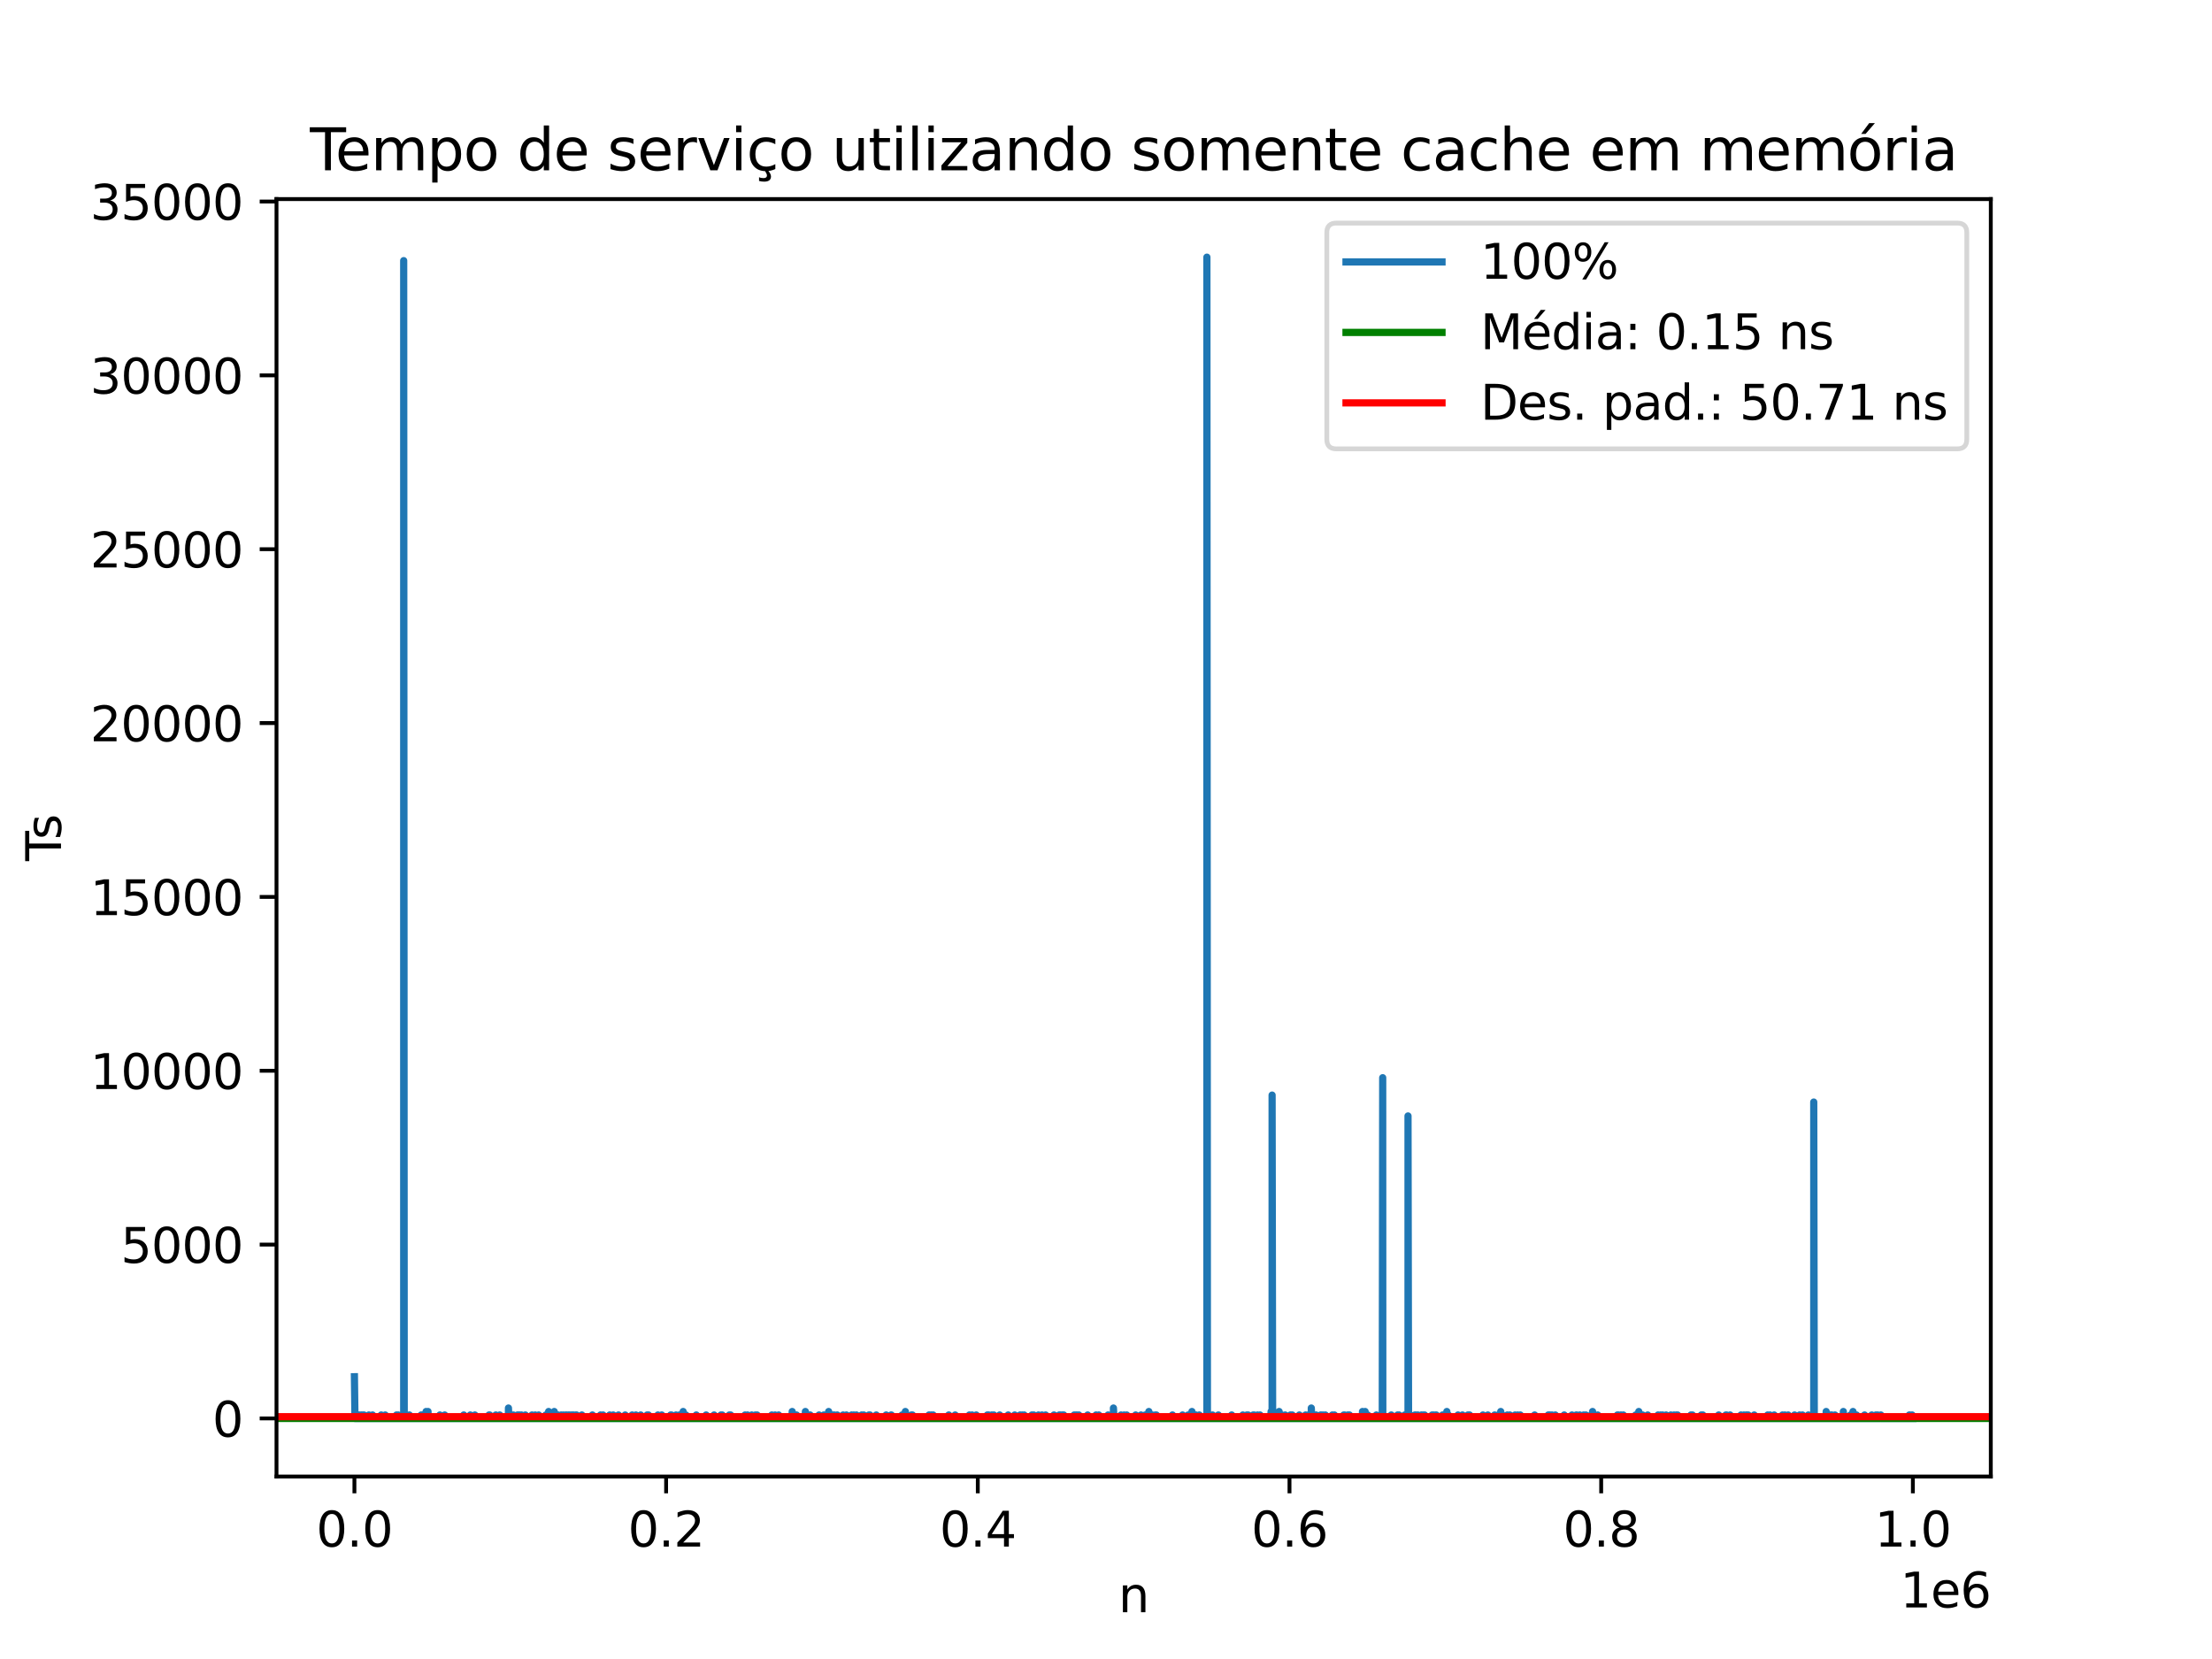 <?xml version="1.0" encoding="utf-8" standalone="no"?>
<!DOCTYPE svg PUBLIC "-//W3C//DTD SVG 1.1//EN"
  "http://www.w3.org/Graphics/SVG/1.1/DTD/svg11.dtd">
<svg xmlns:xlink="http://www.w3.org/1999/xlink" width="460.8pt" height="345.6pt" viewBox="0 0 460.8 345.6" xmlns="http://www.w3.org/2000/svg" version="1.1">
 <defs>
  <style type="text/css">*{stroke-linejoin: round; stroke-linecap: butt}</style>
 </defs>
 <g id="figure_1">
  <g id="patch_1">
   <path d="M 0 345.6 
L 460.8 345.6 
L 460.8 0 
L 0 0 
z
" style="fill: #ffffff"/>
  </g>
  <g id="axes_1">
   <g id="patch_2">
    <path d="M 57.6 307.584 
L 414.72 307.584 
L 414.72 41.472 
L 57.6 41.472 
z
" style="fill: #ffffff"/>
   </g>
   <g id="matplotlib.axis_1">
    <g id="xtick_1">
     <g id="line2d_1">
      <defs>
       <path id="ma4bce8ce45" d="M 0 0 
L 0 3.5 
" style="stroke: #000000; stroke-width: 0.8"/>
      </defs>
      <g>
       <use xlink:href="#ma4bce8ce45" x="73.832" y="307.584" style="stroke: #000000; stroke-width: 0.8"/>
      </g>
     </g>
     <g id="text_1">
      <!-- 0.0 -->
      <g transform="translate(65.881 322.182) scale(0.1 -0.1)">
       <defs>
        <path id="DejaVuSans-30" d="M 2034 4250 
Q 1547 4250 1301 3770 
Q 1056 3291 1056 2328 
Q 1056 1369 1301 889 
Q 1547 409 2034 409 
Q 2525 409 2770 889 
Q 3016 1369 3016 2328 
Q 3016 3291 2770 3770 
Q 2525 4250 2034 4250 
z
M 2034 4750 
Q 2819 4750 3233 4129 
Q 3647 3509 3647 2328 
Q 3647 1150 3233 529 
Q 2819 -91 2034 -91 
Q 1250 -91 836 529 
Q 422 1150 422 2328 
Q 422 3509 836 4129 
Q 1250 4750 2034 4750 
z
" transform="scale(0.016)"/>
        <path id="DejaVuSans-2e" d="M 684 794 
L 1344 794 
L 1344 0 
L 684 0 
L 684 794 
z
" transform="scale(0.016)"/>
       </defs>
       <use xlink:href="#DejaVuSans-30"/>
       <use xlink:href="#DejaVuSans-2e" x="63.623"/>
       <use xlink:href="#DejaVuSans-30" x="95.41"/>
      </g>
     </g>
    </g>
    <g id="xtick_2">
     <g id="line2d_2">
      <g>
       <use xlink:href="#ma4bce8ce45" x="138.763" y="307.584" style="stroke: #000000; stroke-width: 0.8"/>
      </g>
     </g>
     <g id="text_2">
      <!-- 0.2 -->
      <g transform="translate(130.812 322.182) scale(0.1 -0.1)">
       <defs>
        <path id="DejaVuSans-32" d="M 1228 531 
L 3431 531 
L 3431 0 
L 469 0 
L 469 531 
Q 828 903 1448 1529 
Q 2069 2156 2228 2338 
Q 2531 2678 2651 2914 
Q 2772 3150 2772 3378 
Q 2772 3750 2511 3984 
Q 2250 4219 1831 4219 
Q 1534 4219 1204 4116 
Q 875 4013 500 3803 
L 500 4441 
Q 881 4594 1212 4672 
Q 1544 4750 1819 4750 
Q 2544 4750 2975 4387 
Q 3406 4025 3406 3419 
Q 3406 3131 3298 2873 
Q 3191 2616 2906 2266 
Q 2828 2175 2409 1742 
Q 1991 1309 1228 531 
z
" transform="scale(0.016)"/>
       </defs>
       <use xlink:href="#DejaVuSans-30"/>
       <use xlink:href="#DejaVuSans-2e" x="63.623"/>
       <use xlink:href="#DejaVuSans-32" x="95.41"/>
      </g>
     </g>
    </g>
    <g id="xtick_3">
     <g id="line2d_3">
      <g>
       <use xlink:href="#ma4bce8ce45" x="203.694" y="307.584" style="stroke: #000000; stroke-width: 0.8"/>
      </g>
     </g>
     <g id="text_3">
      <!-- 0.4 -->
      <g transform="translate(195.743 322.182) scale(0.1 -0.1)">
       <defs>
        <path id="DejaVuSans-34" d="M 2419 4116 
L 825 1625 
L 2419 1625 
L 2419 4116 
z
M 2253 4666 
L 3047 4666 
L 3047 1625 
L 3713 1625 
L 3713 1100 
L 3047 1100 
L 3047 0 
L 2419 0 
L 2419 1100 
L 313 1100 
L 313 1709 
L 2253 4666 
z
" transform="scale(0.016)"/>
       </defs>
       <use xlink:href="#DejaVuSans-30"/>
       <use xlink:href="#DejaVuSans-2e" x="63.623"/>
       <use xlink:href="#DejaVuSans-34" x="95.41"/>
      </g>
     </g>
    </g>
    <g id="xtick_4">
     <g id="line2d_4">
      <g>
       <use xlink:href="#ma4bce8ce45" x="268.625" y="307.584" style="stroke: #000000; stroke-width: 0.8"/>
      </g>
     </g>
     <g id="text_4">
      <!-- 0.6 -->
      <g transform="translate(260.674 322.182) scale(0.1 -0.1)">
       <defs>
        <path id="DejaVuSans-36" d="M 2113 2584 
Q 1688 2584 1439 2293 
Q 1191 2003 1191 1497 
Q 1191 994 1439 701 
Q 1688 409 2113 409 
Q 2538 409 2786 701 
Q 3034 994 3034 1497 
Q 3034 2003 2786 2293 
Q 2538 2584 2113 2584 
z
M 3366 4563 
L 3366 3988 
Q 3128 4100 2886 4159 
Q 2644 4219 2406 4219 
Q 1781 4219 1451 3797 
Q 1122 3375 1075 2522 
Q 1259 2794 1537 2939 
Q 1816 3084 2150 3084 
Q 2853 3084 3261 2657 
Q 3669 2231 3669 1497 
Q 3669 778 3244 343 
Q 2819 -91 2113 -91 
Q 1303 -91 875 529 
Q 447 1150 447 2328 
Q 447 3434 972 4092 
Q 1497 4750 2381 4750 
Q 2619 4750 2861 4703 
Q 3103 4656 3366 4563 
z
" transform="scale(0.016)"/>
       </defs>
       <use xlink:href="#DejaVuSans-30"/>
       <use xlink:href="#DejaVuSans-2e" x="63.623"/>
       <use xlink:href="#DejaVuSans-36" x="95.41"/>
      </g>
     </g>
    </g>
    <g id="xtick_5">
     <g id="line2d_5">
      <g>
       <use xlink:href="#ma4bce8ce45" x="333.556" y="307.584" style="stroke: #000000; stroke-width: 0.8"/>
      </g>
     </g>
     <g id="text_5">
      <!-- 0.8 -->
      <g transform="translate(325.605 322.182) scale(0.1 -0.1)">
       <defs>
        <path id="DejaVuSans-38" d="M 2034 2216 
Q 1584 2216 1326 1975 
Q 1069 1734 1069 1313 
Q 1069 891 1326 650 
Q 1584 409 2034 409 
Q 2484 409 2743 651 
Q 3003 894 3003 1313 
Q 3003 1734 2745 1975 
Q 2488 2216 2034 2216 
z
M 1403 2484 
Q 997 2584 770 2862 
Q 544 3141 544 3541 
Q 544 4100 942 4425 
Q 1341 4750 2034 4750 
Q 2731 4750 3128 4425 
Q 3525 4100 3525 3541 
Q 3525 3141 3298 2862 
Q 3072 2584 2669 2484 
Q 3125 2378 3379 2068 
Q 3634 1759 3634 1313 
Q 3634 634 3220 271 
Q 2806 -91 2034 -91 
Q 1263 -91 848 271 
Q 434 634 434 1313 
Q 434 1759 690 2068 
Q 947 2378 1403 2484 
z
M 1172 3481 
Q 1172 3119 1398 2916 
Q 1625 2713 2034 2713 
Q 2441 2713 2670 2916 
Q 2900 3119 2900 3481 
Q 2900 3844 2670 4047 
Q 2441 4250 2034 4250 
Q 1625 4250 1398 4047 
Q 1172 3844 1172 3481 
z
" transform="scale(0.016)"/>
       </defs>
       <use xlink:href="#DejaVuSans-30"/>
       <use xlink:href="#DejaVuSans-2e" x="63.623"/>
       <use xlink:href="#DejaVuSans-38" x="95.41"/>
      </g>
     </g>
    </g>
    <g id="xtick_6">
     <g id="line2d_6">
      <g>
       <use xlink:href="#ma4bce8ce45" x="398.487" y="307.584" style="stroke: #000000; stroke-width: 0.8"/>
      </g>
     </g>
     <g id="text_6">
      <!-- 1.0 -->
      <g transform="translate(390.536 322.182) scale(0.1 -0.1)">
       <defs>
        <path id="DejaVuSans-31" d="M 794 531 
L 1825 531 
L 1825 4091 
L 703 3866 
L 703 4441 
L 1819 4666 
L 2450 4666 
L 2450 531 
L 3481 531 
L 3481 0 
L 794 0 
L 794 531 
z
" transform="scale(0.016)"/>
       </defs>
       <use xlink:href="#DejaVuSans-31"/>
       <use xlink:href="#DejaVuSans-2e" x="63.623"/>
       <use xlink:href="#DejaVuSans-30" x="95.41"/>
      </g>
     </g>
    </g>
    <g id="text_7">
     <!-- n -->
     <g transform="translate(232.991 335.861) scale(0.1 -0.1)">
      <defs>
       <path id="DejaVuSans-6e" d="M 3513 2113 
L 3513 0 
L 2938 0 
L 2938 2094 
Q 2938 2591 2744 2837 
Q 2550 3084 2163 3084 
Q 1697 3084 1428 2787 
Q 1159 2491 1159 1978 
L 1159 0 
L 581 0 
L 581 3500 
L 1159 3500 
L 1159 2956 
Q 1366 3272 1645 3428 
Q 1925 3584 2291 3584 
Q 2894 3584 3203 3211 
Q 3513 2838 3513 2113 
z
" transform="scale(0.016)"/>
      </defs>
      <use xlink:href="#DejaVuSans-6e"/>
     </g>
    </g>
    <g id="text_8">
     <!-- 1e6 -->
     <g transform="translate(395.842 334.861) scale(0.1 -0.1)">
      <defs>
       <path id="DejaVuSans-65" d="M 3597 1894 
L 3597 1613 
L 953 1613 
Q 991 1019 1311 708 
Q 1631 397 2203 397 
Q 2534 397 2845 478 
Q 3156 559 3463 722 
L 3463 178 
Q 3153 47 2828 -22 
Q 2503 -91 2169 -91 
Q 1331 -91 842 396 
Q 353 884 353 1716 
Q 353 2575 817 3079 
Q 1281 3584 2069 3584 
Q 2775 3584 3186 3129 
Q 3597 2675 3597 1894 
z
M 3022 2063 
Q 3016 2534 2758 2815 
Q 2500 3097 2075 3097 
Q 1594 3097 1305 2825 
Q 1016 2553 972 2059 
L 3022 2063 
z
" transform="scale(0.016)"/>
      </defs>
      <use xlink:href="#DejaVuSans-31"/>
      <use xlink:href="#DejaVuSans-65" x="63.623"/>
      <use xlink:href="#DejaVuSans-36" x="125.146"/>
     </g>
    </g>
   </g>
   <g id="matplotlib.axis_2">
    <g id="ytick_1">
     <g id="line2d_7">
      <defs>
       <path id="m47570cbdd7" d="M 0 0 
L -3.5 0 
" style="stroke: #000000; stroke-width: 0.8"/>
      </defs>
      <g>
       <use xlink:href="#m47570cbdd7" x="57.6" y="295.488" style="stroke: #000000; stroke-width: 0.8"/>
      </g>
     </g>
     <g id="text_9">
      <!-- 0 -->
      <g transform="translate(44.237 299.287) scale(0.1 -0.1)">
       <use xlink:href="#DejaVuSans-30"/>
      </g>
     </g>
    </g>
    <g id="ytick_2">
     <g id="line2d_8">
      <g>
       <use xlink:href="#m47570cbdd7" x="57.6" y="259.272" style="stroke: #000000; stroke-width: 0.8"/>
      </g>
     </g>
     <g id="text_10">
      <!-- 5000 -->
      <g transform="translate(25.15 263.072) scale(0.1 -0.1)">
       <defs>
        <path id="DejaVuSans-35" d="M 691 4666 
L 3169 4666 
L 3169 4134 
L 1269 4134 
L 1269 2991 
Q 1406 3038 1543 3061 
Q 1681 3084 1819 3084 
Q 2600 3084 3056 2656 
Q 3513 2228 3513 1497 
Q 3513 744 3044 326 
Q 2575 -91 1722 -91 
Q 1428 -91 1123 -41 
Q 819 9 494 109 
L 494 744 
Q 775 591 1075 516 
Q 1375 441 1709 441 
Q 2250 441 2565 725 
Q 2881 1009 2881 1497 
Q 2881 1984 2565 2268 
Q 2250 2553 1709 2553 
Q 1456 2553 1204 2497 
Q 953 2441 691 2322 
L 691 4666 
z
" transform="scale(0.016)"/>
       </defs>
       <use xlink:href="#DejaVuSans-35"/>
       <use xlink:href="#DejaVuSans-30" x="63.623"/>
       <use xlink:href="#DejaVuSans-30" x="127.246"/>
       <use xlink:href="#DejaVuSans-30" x="190.869"/>
      </g>
     </g>
    </g>
    <g id="ytick_3">
     <g id="line2d_9">
      <g>
       <use xlink:href="#m47570cbdd7" x="57.6" y="223.057" style="stroke: #000000; stroke-width: 0.8"/>
      </g>
     </g>
     <g id="text_11">
      <!-- 10000 -->
      <g transform="translate(18.788 226.856) scale(0.1 -0.1)">
       <use xlink:href="#DejaVuSans-31"/>
       <use xlink:href="#DejaVuSans-30" x="63.623"/>
       <use xlink:href="#DejaVuSans-30" x="127.246"/>
       <use xlink:href="#DejaVuSans-30" x="190.869"/>
       <use xlink:href="#DejaVuSans-30" x="254.492"/>
      </g>
     </g>
    </g>
    <g id="ytick_4">
     <g id="line2d_10">
      <g>
       <use xlink:href="#m47570cbdd7" x="57.6" y="186.841" style="stroke: #000000; stroke-width: 0.8"/>
      </g>
     </g>
     <g id="text_12">
      <!-- 15000 -->
      <g transform="translate(18.788 190.641) scale(0.1 -0.1)">
       <use xlink:href="#DejaVuSans-31"/>
       <use xlink:href="#DejaVuSans-35" x="63.623"/>
       <use xlink:href="#DejaVuSans-30" x="127.246"/>
       <use xlink:href="#DejaVuSans-30" x="190.869"/>
       <use xlink:href="#DejaVuSans-30" x="254.492"/>
      </g>
     </g>
    </g>
    <g id="ytick_5">
     <g id="line2d_11">
      <g>
       <use xlink:href="#m47570cbdd7" x="57.6" y="150.626" style="stroke: #000000; stroke-width: 0.8"/>
      </g>
     </g>
     <g id="text_13">
      <!-- 20000 -->
      <g transform="translate(18.788 154.425) scale(0.1 -0.1)">
       <use xlink:href="#DejaVuSans-32"/>
       <use xlink:href="#DejaVuSans-30" x="63.623"/>
       <use xlink:href="#DejaVuSans-30" x="127.246"/>
       <use xlink:href="#DejaVuSans-30" x="190.869"/>
       <use xlink:href="#DejaVuSans-30" x="254.492"/>
      </g>
     </g>
    </g>
    <g id="ytick_6">
     <g id="line2d_12">
      <g>
       <use xlink:href="#m47570cbdd7" x="57.6" y="114.41" style="stroke: #000000; stroke-width: 0.8"/>
      </g>
     </g>
     <g id="text_14">
      <!-- 25000 -->
      <g transform="translate(18.788 118.209) scale(0.1 -0.1)">
       <use xlink:href="#DejaVuSans-32"/>
       <use xlink:href="#DejaVuSans-35" x="63.623"/>
       <use xlink:href="#DejaVuSans-30" x="127.246"/>
       <use xlink:href="#DejaVuSans-30" x="190.869"/>
       <use xlink:href="#DejaVuSans-30" x="254.492"/>
      </g>
     </g>
    </g>
    <g id="ytick_7">
     <g id="line2d_13">
      <g>
       <use xlink:href="#m47570cbdd7" x="57.6" y="78.195" style="stroke: #000000; stroke-width: 0.8"/>
      </g>
     </g>
     <g id="text_15">
      <!-- 30000 -->
      <g transform="translate(18.788 81.994) scale(0.1 -0.1)">
       <defs>
        <path id="DejaVuSans-33" d="M 2597 2516 
Q 3050 2419 3304 2112 
Q 3559 1806 3559 1356 
Q 3559 666 3084 287 
Q 2609 -91 1734 -91 
Q 1441 -91 1130 -33 
Q 819 25 488 141 
L 488 750 
Q 750 597 1062 519 
Q 1375 441 1716 441 
Q 2309 441 2620 675 
Q 2931 909 2931 1356 
Q 2931 1769 2642 2001 
Q 2353 2234 1838 2234 
L 1294 2234 
L 1294 2753 
L 1863 2753 
Q 2328 2753 2575 2939 
Q 2822 3125 2822 3475 
Q 2822 3834 2567 4026 
Q 2313 4219 1838 4219 
Q 1578 4219 1281 4162 
Q 984 4106 628 3988 
L 628 4550 
Q 988 4650 1302 4700 
Q 1616 4750 1894 4750 
Q 2613 4750 3031 4423 
Q 3450 4097 3450 3541 
Q 3450 3153 3228 2886 
Q 3006 2619 2597 2516 
z
" transform="scale(0.016)"/>
       </defs>
       <use xlink:href="#DejaVuSans-33"/>
       <use xlink:href="#DejaVuSans-30" x="63.623"/>
       <use xlink:href="#DejaVuSans-30" x="127.246"/>
       <use xlink:href="#DejaVuSans-30" x="190.869"/>
       <use xlink:href="#DejaVuSans-30" x="254.492"/>
      </g>
     </g>
    </g>
    <g id="ytick_8">
     <g id="line2d_14">
      <g>
       <use xlink:href="#m47570cbdd7" x="57.6" y="41.979" style="stroke: #000000; stroke-width: 0.8"/>
      </g>
     </g>
     <g id="text_16">
      <!-- 35000 -->
      <g transform="translate(18.788 45.778) scale(0.1 -0.1)">
       <use xlink:href="#DejaVuSans-33"/>
       <use xlink:href="#DejaVuSans-35" x="63.623"/>
       <use xlink:href="#DejaVuSans-30" x="127.246"/>
       <use xlink:href="#DejaVuSans-30" x="190.869"/>
       <use xlink:href="#DejaVuSans-30" x="254.492"/>
      </g>
     </g>
    </g>
    <g id="text_17">
     <!-- Ts -->
     <g transform="translate(12.708 179.362) rotate(-90) scale(0.1 -0.1)">
      <defs>
       <path id="DejaVuSans-54" d="M -19 4666 
L 3928 4666 
L 3928 4134 
L 2272 4134 
L 2272 0 
L 1638 0 
L 1638 4134 
L -19 4134 
L -19 4666 
z
" transform="scale(0.016)"/>
       <path id="DejaVuSans-73" d="M 2834 3397 
L 2834 2853 
Q 2591 2978 2328 3040 
Q 2066 3103 1784 3103 
Q 1356 3103 1142 2972 
Q 928 2841 928 2578 
Q 928 2378 1081 2264 
Q 1234 2150 1697 2047 
L 1894 2003 
Q 2506 1872 2764 1633 
Q 3022 1394 3022 966 
Q 3022 478 2636 193 
Q 2250 -91 1575 -91 
Q 1294 -91 989 -36 
Q 684 19 347 128 
L 347 722 
Q 666 556 975 473 
Q 1284 391 1588 391 
Q 1994 391 2212 530 
Q 2431 669 2431 922 
Q 2431 1156 2273 1281 
Q 2116 1406 1581 1522 
L 1381 1569 
Q 847 1681 609 1914 
Q 372 2147 372 2553 
Q 372 3047 722 3315 
Q 1072 3584 1716 3584 
Q 2034 3584 2315 3537 
Q 2597 3491 2834 3397 
z
" transform="scale(0.016)"/>
      </defs>
      <use xlink:href="#DejaVuSans-54"/>
      <use xlink:href="#DejaVuSans-73" x="44.584"/>
     </g>
    </g>
   </g>
   <g id="line2d_15">
    <path d="M 73.833 286.796 
L 73.944 295.488 
L 74.667 295.488 
L 74.667 294.764 
L 74.778 295.488 
L 74.831 295.488 
L 74.831 294.764 
L 74.942 295.488 
L 75.254 295.488 
L 75.255 294.764 
L 75.365 295.488 
L 75.42 295.488 
L 75.42 294.764 
L 75.531 295.488 
L 75.585 295.488 
L 75.671 294.764 
L 75.696 295.488 
L 75.821 295.488 
L 75.822 294.764 
L 75.932 295.488 
L 76.842 295.488 
L 76.842 294.764 
L 76.953 295.488 
L 77.606 295.488 
L 77.606 294.764 
L 77.717 295.488 
L 79.415 295.488 
L 79.416 294.764 
L 79.527 295.488 
L 80.251 295.488 
L 80.251 294.764 
L 80.362 295.488 
L 82.608 295.488 
L 82.608 294.764 
L 82.719 295.488 
L 82.953 295.488 
L 82.954 294.764 
L 83.064 295.488 
L 84.095 295.488 
L 84.095 54.292 
L 84.206 295.488 
L 85.276 295.488 
L 85.276 294.764 
L 85.387 295.488 
L 87.66 295.488 
L 87.75 294.764 
L 87.771 295.488 
L 87.999 295.488 
L 87.999 294.764 
L 88.11 295.488 
L 88.531 295.488 
L 88.532 294.764 
L 88.643 295.488 
L 88.761 295.488 
L 88.761 294.039 
L 88.872 295.488 
L 89.067 295.488 
L 89.165 294.039 
L 89.179 295.488 
L 91.635 295.488 
L 91.636 294.764 
L 91.746 295.488 
L 92.538 295.488 
L 92.635 294.764 
L 92.649 295.488 
L 96.606 295.488 
L 96.606 294.764 
L 96.717 295.488 
L 97.972 295.488 
L 97.972 294.764 
L 98.083 295.488 
L 98.921 295.488 
L 98.921 294.764 
L 99.032 295.488 
L 101.87 295.488 
L 101.87 294.764 
L 101.981 295.488 
L 102.012 295.488 
L 102.013 294.764 
L 102.123 295.488 
L 103.286 295.488 
L 103.287 294.764 
L 103.397 295.488 
L 104.095 295.488 
L 104.095 294.764 
L 104.206 295.488 
L 105.918 295.488 
L 105.918 293.315 
L 106.029 295.488 
L 106.936 295.488 
L 106.936 294.764 
L 107.047 295.488 
L 107.806 295.488 
L 107.806 294.764 
L 107.917 295.488 
L 107.999 295.488 
L 107.999 294.764 
L 108.11 295.488 
L 108.223 295.488 
L 108.223 294.764 
L 108.334 295.488 
L 108.616 295.488 
L 108.617 294.764 
L 108.727 295.488 
L 109.436 295.488 
L 109.437 294.764 
L 109.547 295.488 
L 110.831 295.488 
L 110.831 294.764 
L 110.942 295.488 
L 111.489 295.488 
L 111.489 294.764 
L 111.6 295.488 
L 112.211 295.488 
L 112.212 294.764 
L 112.323 295.488 
L 113.701 295.488 
L 113.701 294.764 
L 113.812 295.488 
L 114.286 295.488 
L 114.286 294.039 
L 114.397 295.488 
L 115.094 295.488 
L 115.189 294.764 
L 115.205 295.488 
L 115.458 295.488 
L 115.459 294.039 
L 115.569 295.488 
L 116.246 295.488 
L 116.246 294.764 
L 116.357 295.488 
L 116.899 295.488 
L 116.9 294.764 
L 117.011 295.488 
L 117.332 295.488 
L 117.333 294.764 
L 117.443 295.488 
L 117.738 295.488 
L 117.812 294.764 
L 117.849 295.488 
L 118.03 295.488 
L 118.03 294.764 
L 118.141 295.488 
L 118.395 295.488 
L 118.396 294.764 
L 118.506 295.488 
L 118.661 295.488 
L 118.662 294.764 
L 118.772 295.488 
L 119.082 295.488 
L 119.082 294.764 
L 119.193 295.488 
L 119.277 295.488 
L 119.278 294.764 
L 119.388 295.488 
L 119.398 295.488 
L 119.486 294.764 
L 119.509 295.488 
L 119.933 295.488 
L 119.946 294.764 
L 120.044 295.488 
L 120.108 295.488 
L 120.108 294.764 
L 120.219 295.488 
L 121.207 295.488 
L 121.207 294.764 
L 121.318 295.488 
L 123.406 295.488 
L 123.407 294.764 
L 123.517 295.488 
L 125.096 295.488 
L 125.096 294.764 
L 125.207 295.488 
L 125.614 295.488 
L 125.614 294.764 
L 125.725 295.488 
L 127.014 295.488 
L 127.014 294.764 
L 127.125 295.488 
L 127.739 295.488 
L 127.74 294.764 
L 127.85 295.488 
L 128.839 295.488 
L 128.839 294.764 
L 128.95 295.488 
L 130.177 295.488 
L 130.236 294.764 
L 130.288 295.488 
L 131.577 295.488 
L 131.687 294.764 
L 131.688 295.488 
L 132.467 295.488 
L 132.467 294.764 
L 132.578 295.488 
L 133.466 295.488 
L 133.466 294.764 
L 133.577 295.488 
L 134.809 295.488 
L 134.809 294.764 
L 134.92 295.488 
L 135.086 295.488 
L 135.086 294.764 
L 135.197 295.488 
L 137.052 295.488 
L 137.053 294.764 
L 137.163 295.488 
L 137.849 295.488 
L 137.849 294.764 
L 137.96 295.488 
L 139.713 295.488 
L 139.713 294.764 
L 139.824 295.488 
L 139.862 295.488 
L 139.862 294.764 
L 139.973 295.488 
L 140.817 295.488 
L 140.817 294.764 
L 140.928 295.488 
L 141.515 295.488 
L 141.515 294.764 
L 141.626 295.488 
L 142.058 295.488 
L 142.059 294.764 
L 142.169 295.488 
L 142.314 295.488 
L 142.314 294.039 
L 142.425 295.488 
L 142.894 295.488 
L 142.894 294.764 
L 143.005 295.488 
L 145.047 295.488 
L 145.048 294.764 
L 145.158 295.488 
L 147.095 295.488 
L 147.096 294.764 
L 147.206 295.488 
L 148.757 295.488 
L 148.758 294.764 
L 148.868 295.488 
L 150.196 295.488 
L 150.196 294.764 
L 150.307 295.488 
L 150.446 295.488 
L 150.447 294.764 
L 150.557 295.488 
L 151.938 295.488 
L 151.939 294.764 
L 152.049 295.488 
L 152.196 295.488 
L 152.196 294.764 
L 152.307 295.488 
L 155.21 295.488 
L 155.211 294.764 
L 155.321 295.488 
L 155.707 295.488 
L 155.707 294.764 
L 155.818 295.488 
L 156.594 295.488 
L 156.594 294.764 
L 156.705 295.488 
L 157.364 295.488 
L 157.364 294.764 
L 157.475 295.488 
L 157.706 295.488 
L 157.706 294.764 
L 157.817 295.488 
L 160.79 295.488 
L 160.79 294.764 
L 160.901 295.488 
L 161.458 295.488 
L 161.458 294.764 
L 161.569 295.488 
L 162.2 295.488 
L 162.201 294.764 
L 162.311 295.488 
L 164.872 295.488 
L 164.873 294.764 
L 164.983 295.488 
L 165.03 295.488 
L 165.03 294.039 
L 165.141 295.488 
L 165.287 295.488 
L 165.287 294.764 
L 165.398 295.488 
L 165.924 295.488 
L 165.924 294.764 
L 166.035 295.488 
L 167.736 295.488 
L 167.777 294.039 
L 167.847 295.488 
L 167.87 295.488 
L 167.87 294.764 
L 167.981 295.488 
L 168.763 295.488 
L 168.763 294.764 
L 168.874 295.488 
L 170.62 295.488 
L 170.621 294.764 
L 170.731 295.488 
L 171.619 295.488 
L 171.62 294.764 
L 171.73 295.488 
L 172.621 295.488 
L 172.622 294.039 
L 172.732 295.488 
L 173.017 295.488 
L 173.017 294.764 
L 173.128 295.488 
L 173.462 295.488 
L 173.551 294.764 
L 173.574 295.488 
L 173.817 295.488 
L 173.817 294.764 
L 173.928 295.488 
L 174.411 295.488 
L 174.412 294.764 
L 174.522 295.488 
L 175.637 295.488 
L 175.637 294.764 
L 175.748 295.488 
L 176.317 295.488 
L 176.318 294.764 
L 176.428 295.488 
L 177.409 295.488 
L 177.409 294.764 
L 177.52 295.488 
L 177.861 295.488 
L 177.861 294.764 
L 177.972 295.488 
L 178.404 295.488 
L 178.404 294.764 
L 178.515 295.488 
L 179.472 295.488 
L 179.511 294.764 
L 179.583 295.488 
L 179.93 295.488 
L 179.93 294.764 
L 180.041 295.488 
L 181.01 295.488 
L 181.011 294.764 
L 181.121 295.488 
L 181.232 295.488 
L 181.232 294.764 
L 181.343 295.488 
L 182.543 295.488 
L 182.543 294.764 
L 182.654 295.488 
L 184.564 295.488 
L 184.602 294.764 
L 184.675 295.488 
L 185.564 295.488 
L 185.626 294.764 
L 185.675 295.488 
L 185.683 295.488 
L 185.683 294.764 
L 185.794 295.488 
L 187.915 295.488 
L 187.915 294.764 
L 188.026 295.488 
L 188.604 295.488 
L 188.604 294.039 
L 188.715 295.488 
L 188.74 295.488 
L 188.741 294.764 
L 188.851 295.488 
L 189.843 295.488 
L 189.873 294.764 
L 189.954 295.488 
L 190.073 295.488 
L 190.073 294.764 
L 190.184 295.488 
L 193.433 295.488 
L 193.532 294.764 
L 193.544 295.488 
L 193.594 295.488 
L 193.595 294.764 
L 193.705 295.488 
L 194.015 295.488 
L 194.015 294.764 
L 194.126 295.488 
L 194.38 295.488 
L 194.38 294.764 
L 194.491 295.488 
L 197.646 295.488 
L 197.646 294.764 
L 197.757 295.488 
L 198.978 295.488 
L 198.978 294.764 
L 199.089 295.488 
L 201.943 295.488 
L 201.943 294.764 
L 202.054 295.488 
L 202.493 295.488 
L 202.493 294.764 
L 202.604 295.488 
L 203.365 295.488 
L 203.365 294.764 
L 203.476 295.488 
L 205.681 295.488 
L 205.681 294.764 
L 205.792 295.488 
L 205.945 295.488 
L 205.946 294.764 
L 206.056 295.488 
L 206.592 295.488 
L 206.613 294.764 
L 206.703 295.488 
L 207.025 295.488 
L 207.025 294.764 
L 207.136 295.488 
L 208.245 295.488 
L 208.245 294.764 
L 208.356 295.488 
L 210.025 295.488 
L 210.025 294.764 
L 210.136 295.488 
L 211.383 295.488 
L 211.383 294.764 
L 211.494 295.488 
L 212.508 295.488 
L 212.509 294.764 
L 212.619 295.488 
L 212.953 295.488 
L 212.953 294.764 
L 213.064 295.488 
L 213.351 295.488 
L 213.351 294.764 
L 213.462 295.488 
L 214.977 295.488 
L 214.977 294.764 
L 215.088 295.488 
L 215.339 295.488 
L 215.339 294.764 
L 215.45 295.488 
L 216.31 295.488 
L 216.329 294.764 
L 216.421 295.488 
L 217.061 295.488 
L 217.062 294.764 
L 217.172 295.488 
L 217.815 295.488 
L 217.816 294.764 
L 217.926 295.488 
L 219.558 295.488 
L 219.559 294.764 
L 219.669 295.488 
L 220.663 295.488 
L 220.664 294.764 
L 220.774 295.488 
L 220.87 295.488 
L 220.87 294.764 
L 220.981 295.488 
L 221.248 295.488 
L 221.249 294.764 
L 221.359 295.488 
L 221.403 295.488 
L 221.403 294.764 
L 221.514 295.488 
L 221.594 295.488 
L 221.595 294.764 
L 221.705 295.488 
L 223.78 295.488 
L 223.78 294.764 
L 223.891 295.488 
L 224.134 295.488 
L 224.134 294.764 
L 224.245 295.488 
L 224.339 295.488 
L 224.339 294.764 
L 224.45 295.488 
L 224.742 295.488 
L 224.742 294.764 
L 224.853 295.488 
L 226.582 295.488 
L 226.583 294.764 
L 226.693 295.488 
L 228.287 295.488 
L 228.325 294.764 
L 228.398 295.488 
L 228.897 295.488 
L 228.897 294.764 
L 229.008 295.488 
L 230.838 295.488 
L 230.839 294.764 
L 230.949 295.488 
L 231.493 295.488 
L 231.494 294.764 
L 231.604 295.488 
L 231.639 295.488 
L 231.639 294.764 
L 231.75 295.488 
L 231.95 295.488 
L 231.95 293.315 
L 232.061 295.488 
L 233.534 295.488 
L 233.534 294.764 
L 233.645 295.488 
L 234.176 295.488 
L 234.176 294.764 
L 234.287 295.488 
L 234.71 295.488 
L 234.71 294.764 
L 234.821 295.488 
L 236.578 295.488 
L 236.578 294.764 
L 236.689 295.488 
L 237.688 295.488 
L 237.688 294.764 
L 237.799 295.488 
L 238.572 295.488 
L 238.572 294.764 
L 238.683 295.488 
L 239.325 295.488 
L 239.325 294.039 
L 239.436 295.488 
L 239.969 295.488 
L 240.038 294.764 
L 240.08 295.488 
L 240.665 295.488 
L 240.665 294.764 
L 240.776 295.488 
L 240.885 295.488 
L 240.885 294.764 
L 240.996 295.488 
L 244.196 295.488 
L 244.245 294.764 
L 244.307 295.488 
L 246.346 295.488 
L 246.347 294.764 
L 246.457 295.488 
L 247.499 295.488 
L 247.499 294.764 
L 247.61 295.488 
L 248.306 295.488 
L 248.306 294.039 
L 248.417 295.488 
L 249.127 295.488 
L 249.127 294.764 
L 249.238 295.488 
L 249.835 295.488 
L 249.835 294.764 
L 249.946 295.488 
L 251.417 295.488 
L 251.418 53.568 
L 251.528 295.488 
L 252.589 295.488 
L 252.589 294.764 
L 252.7 295.488 
L 253.804 295.488 
L 253.805 294.764 
L 253.915 295.488 
L 256.58 295.488 
L 256.58 294.764 
L 256.691 295.488 
L 258.907 295.488 
L 258.907 294.764 
L 259.018 295.488 
L 259.74 295.488 
L 259.74 294.764 
L 259.851 295.488 
L 260.011 295.488 
L 260.011 294.764 
L 260.122 295.488 
L 261.062 295.488 
L 261.062 294.764 
L 261.173 295.488 
L 261.261 295.488 
L 261.261 294.764 
L 261.372 295.488 
L 261.962 295.488 
L 261.962 294.764 
L 262.073 295.488 
L 262.455 295.488 
L 262.479 294.764 
L 262.566 295.488 
L 264.691 295.488 
L 264.793 294.039 
L 264.802 295.488 
L 265.001 295.488 
L 265.001 228.127 
L 265.112 295.488 
L 265.519 295.488 
L 265.519 294.764 
L 265.63 295.488 
L 265.787 295.488 
L 265.787 294.764 
L 265.898 295.488 
L 266.115 295.488 
L 266.116 294.764 
L 266.226 295.488 
L 266.463 295.488 
L 266.463 294.039 
L 266.574 295.488 
L 267.029 295.488 
L 267.03 294.764 
L 267.14 295.488 
L 267.715 295.488 
L 267.716 294.764 
L 267.826 295.488 
L 268.813 295.488 
L 268.814 294.764 
L 268.924 295.488 
L 268.946 295.488 
L 268.947 294.764 
L 269.057 295.488 
L 269.195 295.488 
L 269.196 294.764 
L 269.306 295.488 
L 270.676 295.488 
L 270.676 294.764 
L 270.787 295.488 
L 271.969 295.488 
L 271.97 294.764 
L 272.08 295.488 
L 272.512 295.488 
L 272.512 294.764 
L 272.623 295.488 
L 273.167 295.488 
L 273.167 293.315 
L 273.278 295.488 
L 274.092 295.488 
L 274.17 294.764 
L 274.203 295.488 
L 275.11 295.488 
L 275.111 294.764 
L 275.221 295.488 
L 275.233 295.488 
L 275.233 294.764 
L 275.344 295.488 
L 275.594 295.488 
L 275.595 294.764 
L 275.705 295.488 
L 275.966 295.488 
L 276.075 294.764 
L 276.077 295.488 
L 276.095 295.488 
L 276.095 294.764 
L 276.206 295.488 
L 277.533 295.488 
L 277.56 294.764 
L 277.644 295.488 
L 277.987 295.488 
L 277.988 294.764 
L 278.098 295.488 
L 279.924 295.488 
L 279.925 294.764 
L 280.035 295.488 
L 280.109 295.488 
L 280.109 294.764 
L 280.22 295.488 
L 280.771 295.488 
L 280.771 294.764 
L 280.882 295.488 
L 280.905 295.488 
L 280.905 294.764 
L 281.016 295.488 
L 281.113 295.488 
L 281.113 294.764 
L 281.224 295.488 
L 283.829 295.488 
L 283.83 294.039 
L 283.94 295.488 
L 284.379 295.488 
L 284.379 294.039 
L 284.49 295.488 
L 284.927 295.488 
L 284.927 294.764 
L 285.038 295.488 
L 286.72 295.488 
L 286.72 294.764 
L 286.831 295.488 
L 287.952 295.488 
L 288.042 224.505 
L 288.063 295.488 
L 289.831 295.488 
L 289.831 294.764 
L 289.942 295.488 
L 291.147 295.488 
L 291.147 294.764 
L 291.258 295.488 
L 291.429 295.488 
L 291.43 294.764 
L 291.54 295.488 
L 292.633 295.488 
L 292.633 294.764 
L 292.744 295.488 
L 293.315 295.488 
L 293.315 232.473 
L 293.426 295.488 
L 293.775 295.488 
L 293.775 294.764 
L 293.886 295.488 
L 294.746 295.488 
L 294.746 294.764 
L 294.857 295.488 
L 294.916 295.488 
L 294.916 294.764 
L 295.027 295.488 
L 295.344 295.488 
L 295.344 294.764 
L 295.455 295.488 
L 296.103 295.488 
L 296.103 294.764 
L 296.214 295.488 
L 296.442 295.488 
L 296.442 294.764 
L 296.553 295.488 
L 296.776 295.488 
L 296.776 294.764 
L 296.887 295.488 
L 298.342 295.488 
L 298.342 294.764 
L 298.453 295.488 
L 298.644 295.488 
L 298.644 294.764 
L 298.755 295.488 
L 299.07 295.488 
L 299.07 294.764 
L 299.181 295.488 
L 299.207 295.488 
L 299.207 294.764 
L 299.318 295.488 
L 300.516 295.488 
L 300.516 294.764 
L 300.627 295.488 
L 300.905 295.488 
L 300.905 294.764 
L 301.016 295.488 
L 301.389 295.488 
L 301.401 294.039 
L 301.5 295.488 
L 301.724 295.488 
L 301.724 294.764 
L 301.835 295.488 
L 303.729 295.488 
L 303.729 294.764 
L 303.84 295.488 
L 304.654 295.488 
L 304.655 294.764 
L 304.765 295.488 
L 305.796 295.488 
L 305.796 294.764 
L 305.907 295.488 
L 305.934 295.488 
L 305.934 294.764 
L 306.045 295.488 
L 306.137 295.488 
L 306.137 294.764 
L 306.248 295.488 
L 308.921 295.488 
L 308.922 294.764 
L 309.033 295.488 
L 309.946 295.488 
L 309.946 294.764 
L 310.057 295.488 
L 311.361 295.488 
L 311.362 294.764 
L 311.472 295.488 
L 312.104 295.488 
L 312.104 294.764 
L 312.215 295.488 
L 312.629 295.488 
L 312.63 294.039 
L 312.74 295.488 
L 312.76 295.488 
L 312.76 294.764 
L 312.871 295.488 
L 312.958 295.488 
L 312.959 294.764 
L 313.069 295.488 
L 314.003 295.488 
L 314.003 294.764 
L 314.114 295.488 
L 314.516 295.488 
L 314.516 294.764 
L 314.627 295.488 
L 315.617 295.488 
L 315.617 294.764 
L 315.728 295.488 
L 316.169 295.488 
L 316.169 294.764 
L 316.28 295.488 
L 316.705 295.488 
L 316.705 294.764 
L 316.816 295.488 
L 319.695 295.488 
L 319.695 294.764 
L 319.806 295.488 
L 322.512 295.488 
L 322.54 294.764 
L 322.623 295.488 
L 322.707 295.488 
L 322.708 294.764 
L 322.818 295.488 
L 322.892 295.488 
L 322.892 294.764 
L 323.003 295.488 
L 323.223 295.488 
L 323.3 294.764 
L 323.334 295.488 
L 324.001 295.488 
L 324.001 294.764 
L 324.112 295.488 
L 325.853 295.488 
L 325.854 294.764 
L 325.964 295.488 
L 327.466 295.488 
L 327.467 294.764 
L 327.577 295.488 
L 328.348 295.488 
L 328.348 294.764 
L 328.459 295.488 
L 328.46 295.488 
L 328.46 294.764 
L 328.571 295.488 
L 329.082 295.488 
L 329.099 294.764 
L 329.193 295.488 
L 329.92 295.488 
L 329.92 294.764 
L 330.031 295.488 
L 330.33 295.488 
L 330.357 294.764 
L 330.441 295.488 
L 331.47 295.488 
L 331.471 294.764 
L 331.581 295.488 
L 331.758 295.488 
L 331.758 294.039 
L 331.869 295.488 
L 332.197 295.488 
L 332.248 294.764 
L 332.308 295.488 
L 332.829 295.488 
L 332.829 294.764 
L 332.94 295.488 
L 336.938 295.488 
L 336.938 294.764 
L 337.049 295.488 
L 337.144 295.488 
L 337.144 294.764 
L 337.255 295.488 
L 337.675 295.488 
L 337.676 294.764 
L 337.786 295.488 
L 338.162 295.488 
L 338.162 294.764 
L 338.273 295.488 
L 340.667 295.488 
L 340.735 294.764 
L 340.778 295.488 
L 341.389 295.488 
L 341.389 294.039 
L 341.5 295.488 
L 341.515 295.488 
L 341.515 294.764 
L 341.626 295.488 
L 342.184 295.488 
L 342.184 294.764 
L 342.295 295.488 
L 343.25 295.488 
L 343.25 294.764 
L 343.361 295.488 
L 345.403 295.488 
L 345.403 294.764 
L 345.514 295.488 
L 345.936 295.488 
L 345.936 294.764 
L 346.047 295.488 
L 346.343 295.488 
L 346.344 294.764 
L 346.455 295.488 
L 347.074 295.488 
L 347.074 294.764 
L 347.185 295.488 
L 348.065 295.488 
L 348.066 294.764 
L 348.176 295.488 
L 348.719 295.488 
L 348.719 294.764 
L 348.83 295.488 
L 349.194 295.488 
L 349.194 294.764 
L 349.305 295.488 
L 349.468 295.488 
L 349.469 294.764 
L 349.579 295.488 
L 352.254 295.488 
L 352.263 294.764 
L 352.365 295.488 
L 352.552 295.488 
L 352.553 294.764 
L 352.663 295.488 
L 354.404 295.488 
L 354.413 294.764 
L 354.515 295.488 
L 354.725 295.488 
L 354.726 294.764 
L 354.836 295.488 
L 358.032 295.488 
L 358.033 294.764 
L 358.143 295.488 
L 359.524 295.488 
L 359.524 294.764 
L 359.635 295.488 
L 359.676 295.488 
L 359.677 294.764 
L 359.787 295.488 
L 360.408 295.488 
L 360.409 294.764 
L 360.519 295.488 
L 362.679 295.488 
L 362.679 294.764 
L 362.79 295.488 
L 363.279 295.488 
L 363.279 294.764 
L 363.39 295.488 
L 363.751 295.488 
L 363.751 294.764 
L 363.862 295.488 
L 363.966 295.488 
L 363.966 294.764 
L 364.077 295.488 
L 364.18 295.488 
L 364.18 294.764 
L 364.291 295.488 
L 365.433 295.488 
L 365.434 294.764 
L 365.544 295.488 
L 368.241 295.488 
L 368.241 294.764 
L 368.352 295.488 
L 368.717 295.488 
L 368.717 294.764 
L 368.828 295.488 
L 369.599 295.488 
L 369.6 294.764 
L 369.711 295.488 
L 371.323 295.488 
L 371.323 294.764 
L 371.434 295.488 
L 371.814 295.488 
L 371.814 294.764 
L 371.925 295.488 
L 372.506 295.488 
L 372.506 294.764 
L 372.617 295.488 
L 373.841 295.488 
L 373.841 294.764 
L 373.952 295.488 
L 374.884 295.488 
L 374.884 294.764 
L 374.995 295.488 
L 375.424 295.488 
L 375.478 294.764 
L 375.535 295.488 
L 376.714 295.488 
L 376.714 294.764 
L 376.825 295.488 
L 377.836 295.488 
L 377.837 229.576 
L 377.947 295.488 
L 380.425 295.488 
L 380.425 294.039 
L 380.536 295.488 
L 381.136 295.488 
L 381.136 294.764 
L 381.247 295.488 
L 381.448 295.488 
L 381.448 294.764 
L 381.559 295.488 
L 381.595 295.488 
L 381.595 294.764 
L 381.706 295.488 
L 382.252 295.488 
L 382.252 294.764 
L 382.363 295.488 
L 384.003 295.488 
L 384.004 294.039 
L 384.114 295.488 
L 385.476 295.488 
L 385.477 294.764 
L 385.587 295.488 
L 386.011 295.488 
L 386.011 294.039 
L 386.122 295.488 
L 386.599 295.488 
L 386.599 294.764 
L 386.71 295.488 
L 386.74 295.488 
L 386.74 294.764 
L 386.851 295.488 
L 388.429 295.488 
L 388.429 294.764 
L 388.54 295.488 
L 389.913 295.488 
L 389.923 294.764 
L 390.024 295.488 
L 390.784 295.488 
L 390.784 294.764 
L 390.895 295.488 
L 391.156 295.488 
L 391.156 294.764 
L 391.267 295.488 
L 391.695 295.488 
L 391.807 294.764 
L 391.918 295.488 
L 397.742 295.488 
L 397.742 294.764 
L 397.853 295.488 
L 397.86 295.488 
L 397.861 294.764 
L 397.971 295.488 
L 398.322 295.488 
L 398.323 294.764 
L 398.433 295.488 
L 398.487 295.488 
L 398.487 295.488 
" clip-path="url(#p59317feda9)" style="fill: none; stroke: #1f77b4; stroke-width: 1.5; stroke-linecap: square"/>
   </g>
   <g id="line2d_16">
    <path d="M 57.6 295.487 
L 414.72 295.487 
" clip-path="url(#p59317feda9)" style="fill: none; stroke: #008000; stroke-width: 1.5; stroke-linecap: square"/>
   </g>
   <g id="line2d_17">
    <path d="M 57.6 295.121 
L 414.72 295.121 
" clip-path="url(#p59317feda9)" style="fill: none; stroke: #ff0000; stroke-width: 1.5; stroke-linecap: square"/>
   </g>
   <g id="patch_3">
    <path d="M 57.6 307.584 
L 57.6 41.472 
" style="fill: none; stroke: #000000; stroke-width: 0.8; stroke-linejoin: miter; stroke-linecap: square"/>
   </g>
   <g id="patch_4">
    <path d="M 414.72 307.584 
L 414.72 41.472 
" style="fill: none; stroke: #000000; stroke-width: 0.8; stroke-linejoin: miter; stroke-linecap: square"/>
   </g>
   <g id="patch_5">
    <path d="M 57.6 307.584 
L 414.72 307.584 
" style="fill: none; stroke: #000000; stroke-width: 0.8; stroke-linejoin: miter; stroke-linecap: square"/>
   </g>
   <g id="patch_6">
    <path d="M 57.6 41.472 
L 414.72 41.472 
" style="fill: none; stroke: #000000; stroke-width: 0.8; stroke-linejoin: miter; stroke-linecap: square"/>
   </g>
   <g id="text_18">
    <!-- Tempo de serviço utilizando somente cache em memória -->
    <g transform="translate(64.566 35.472) scale(0.12 -0.12)">
     <defs>
      <path id="DejaVuSans-6d" d="M 3328 2828 
Q 3544 3216 3844 3400 
Q 4144 3584 4550 3584 
Q 5097 3584 5394 3201 
Q 5691 2819 5691 2113 
L 5691 0 
L 5113 0 
L 5113 2094 
Q 5113 2597 4934 2840 
Q 4756 3084 4391 3084 
Q 3944 3084 3684 2787 
Q 3425 2491 3425 1978 
L 3425 0 
L 2847 0 
L 2847 2094 
Q 2847 2600 2669 2842 
Q 2491 3084 2119 3084 
Q 1678 3084 1418 2786 
Q 1159 2488 1159 1978 
L 1159 0 
L 581 0 
L 581 3500 
L 1159 3500 
L 1159 2956 
Q 1356 3278 1631 3431 
Q 1906 3584 2284 3584 
Q 2666 3584 2933 3390 
Q 3200 3197 3328 2828 
z
" transform="scale(0.016)"/>
      <path id="DejaVuSans-70" d="M 1159 525 
L 1159 -1331 
L 581 -1331 
L 581 3500 
L 1159 3500 
L 1159 2969 
Q 1341 3281 1617 3432 
Q 1894 3584 2278 3584 
Q 2916 3584 3314 3078 
Q 3713 2572 3713 1747 
Q 3713 922 3314 415 
Q 2916 -91 2278 -91 
Q 1894 -91 1617 61 
Q 1341 213 1159 525 
z
M 3116 1747 
Q 3116 2381 2855 2742 
Q 2594 3103 2138 3103 
Q 1681 3103 1420 2742 
Q 1159 2381 1159 1747 
Q 1159 1113 1420 752 
Q 1681 391 2138 391 
Q 2594 391 2855 752 
Q 3116 1113 3116 1747 
z
" transform="scale(0.016)"/>
      <path id="DejaVuSans-6f" d="M 1959 3097 
Q 1497 3097 1228 2736 
Q 959 2375 959 1747 
Q 959 1119 1226 758 
Q 1494 397 1959 397 
Q 2419 397 2687 759 
Q 2956 1122 2956 1747 
Q 2956 2369 2687 2733 
Q 2419 3097 1959 3097 
z
M 1959 3584 
Q 2709 3584 3137 3096 
Q 3566 2609 3566 1747 
Q 3566 888 3137 398 
Q 2709 -91 1959 -91 
Q 1206 -91 779 398 
Q 353 888 353 1747 
Q 353 2609 779 3096 
Q 1206 3584 1959 3584 
z
" transform="scale(0.016)"/>
      <path id="DejaVuSans-20" transform="scale(0.016)"/>
      <path id="DejaVuSans-64" d="M 2906 2969 
L 2906 4863 
L 3481 4863 
L 3481 0 
L 2906 0 
L 2906 525 
Q 2725 213 2448 61 
Q 2172 -91 1784 -91 
Q 1150 -91 751 415 
Q 353 922 353 1747 
Q 353 2572 751 3078 
Q 1150 3584 1784 3584 
Q 2172 3584 2448 3432 
Q 2725 3281 2906 2969 
z
M 947 1747 
Q 947 1113 1208 752 
Q 1469 391 1925 391 
Q 2381 391 2643 752 
Q 2906 1113 2906 1747 
Q 2906 2381 2643 2742 
Q 2381 3103 1925 3103 
Q 1469 3103 1208 2742 
Q 947 2381 947 1747 
z
" transform="scale(0.016)"/>
      <path id="DejaVuSans-72" d="M 2631 2963 
Q 2534 3019 2420 3045 
Q 2306 3072 2169 3072 
Q 1681 3072 1420 2755 
Q 1159 2438 1159 1844 
L 1159 0 
L 581 0 
L 581 3500 
L 1159 3500 
L 1159 2956 
Q 1341 3275 1631 3429 
Q 1922 3584 2338 3584 
Q 2397 3584 2469 3576 
Q 2541 3569 2628 3553 
L 2631 2963 
z
" transform="scale(0.016)"/>
      <path id="DejaVuSans-76" d="M 191 3500 
L 800 3500 
L 1894 563 
L 2988 3500 
L 3597 3500 
L 2284 0 
L 1503 0 
L 191 3500 
z
" transform="scale(0.016)"/>
      <path id="DejaVuSans-69" d="M 603 3500 
L 1178 3500 
L 1178 0 
L 603 0 
L 603 3500 
z
M 603 4863 
L 1178 4863 
L 1178 4134 
L 603 4134 
L 603 4863 
z
" transform="scale(0.016)"/>
      <path id="DejaVuSans-e7" d="M 3122 3366 
L 3122 2828 
Q 2878 2963 2633 3030 
Q 2388 3097 2138 3097 
Q 1578 3097 1268 2742 
Q 959 2388 959 1747 
Q 959 1106 1268 751 
Q 1578 397 2138 397 
Q 2388 397 2633 464 
Q 2878 531 3122 666 
L 3122 134 
Q 2881 22 2623 -34 
Q 2366 -91 2075 -91 
Q 1284 -91 818 406 
Q 353 903 353 1747 
Q 353 2603 823 3093 
Q 1294 3584 2113 3584 
Q 2378 3584 2631 3529 
Q 2884 3475 3122 3366 
z
M 2311 0 
Q 2482 -194 2566 -358 
Q 2651 -522 2651 -672 
Q 2651 -950 2463 -1092 
Q 2276 -1234 1907 -1234 
Q 1764 -1234 1628 -1215 
Q 1492 -1197 1357 -1159 
L 1357 -750 
Q 1464 -803 1579 -826 
Q 1695 -850 1842 -850 
Q 2026 -850 2120 -775 
Q 2214 -700 2214 -556 
Q 2214 -463 2146 -327 
Q 2079 -191 1939 0 
L 2311 0 
z
" transform="scale(0.016)"/>
      <path id="DejaVuSans-75" d="M 544 1381 
L 544 3500 
L 1119 3500 
L 1119 1403 
Q 1119 906 1312 657 
Q 1506 409 1894 409 
Q 2359 409 2629 706 
Q 2900 1003 2900 1516 
L 2900 3500 
L 3475 3500 
L 3475 0 
L 2900 0 
L 2900 538 
Q 2691 219 2414 64 
Q 2138 -91 1772 -91 
Q 1169 -91 856 284 
Q 544 659 544 1381 
z
M 1991 3584 
L 1991 3584 
z
" transform="scale(0.016)"/>
      <path id="DejaVuSans-74" d="M 1172 4494 
L 1172 3500 
L 2356 3500 
L 2356 3053 
L 1172 3053 
L 1172 1153 
Q 1172 725 1289 603 
Q 1406 481 1766 481 
L 2356 481 
L 2356 0 
L 1766 0 
Q 1100 0 847 248 
Q 594 497 594 1153 
L 594 3053 
L 172 3053 
L 172 3500 
L 594 3500 
L 594 4494 
L 1172 4494 
z
" transform="scale(0.016)"/>
      <path id="DejaVuSans-6c" d="M 603 4863 
L 1178 4863 
L 1178 0 
L 603 0 
L 603 4863 
z
" transform="scale(0.016)"/>
      <path id="DejaVuSans-7a" d="M 353 3500 
L 3084 3500 
L 3084 2975 
L 922 459 
L 3084 459 
L 3084 0 
L 275 0 
L 275 525 
L 2438 3041 
L 353 3041 
L 353 3500 
z
" transform="scale(0.016)"/>
      <path id="DejaVuSans-61" d="M 2194 1759 
Q 1497 1759 1228 1600 
Q 959 1441 959 1056 
Q 959 750 1161 570 
Q 1363 391 1709 391 
Q 2188 391 2477 730 
Q 2766 1069 2766 1631 
L 2766 1759 
L 2194 1759 
z
M 3341 1997 
L 3341 0 
L 2766 0 
L 2766 531 
Q 2569 213 2275 61 
Q 1981 -91 1556 -91 
Q 1019 -91 701 211 
Q 384 513 384 1019 
Q 384 1609 779 1909 
Q 1175 2209 1959 2209 
L 2766 2209 
L 2766 2266 
Q 2766 2663 2505 2880 
Q 2244 3097 1772 3097 
Q 1472 3097 1187 3025 
Q 903 2953 641 2809 
L 641 3341 
Q 956 3463 1253 3523 
Q 1550 3584 1831 3584 
Q 2591 3584 2966 3190 
Q 3341 2797 3341 1997 
z
" transform="scale(0.016)"/>
      <path id="DejaVuSans-63" d="M 3122 3366 
L 3122 2828 
Q 2878 2963 2633 3030 
Q 2388 3097 2138 3097 
Q 1578 3097 1268 2742 
Q 959 2388 959 1747 
Q 959 1106 1268 751 
Q 1578 397 2138 397 
Q 2388 397 2633 464 
Q 2878 531 3122 666 
L 3122 134 
Q 2881 22 2623 -34 
Q 2366 -91 2075 -91 
Q 1284 -91 818 406 
Q 353 903 353 1747 
Q 353 2603 823 3093 
Q 1294 3584 2113 3584 
Q 2378 3584 2631 3529 
Q 2884 3475 3122 3366 
z
" transform="scale(0.016)"/>
      <path id="DejaVuSans-68" d="M 3513 2113 
L 3513 0 
L 2938 0 
L 2938 2094 
Q 2938 2591 2744 2837 
Q 2550 3084 2163 3084 
Q 1697 3084 1428 2787 
Q 1159 2491 1159 1978 
L 1159 0 
L 581 0 
L 581 4863 
L 1159 4863 
L 1159 2956 
Q 1366 3272 1645 3428 
Q 1925 3584 2291 3584 
Q 2894 3584 3203 3211 
Q 3513 2838 3513 2113 
z
" transform="scale(0.016)"/>
      <path id="DejaVuSans-f3" d="M 1959 3097 
Q 1497 3097 1228 2736 
Q 959 2375 959 1747 
Q 959 1119 1226 758 
Q 1494 397 1959 397 
Q 2419 397 2687 759 
Q 2956 1122 2956 1747 
Q 2956 2369 2687 2733 
Q 2419 3097 1959 3097 
z
M 1959 3584 
Q 2709 3584 3137 3096 
Q 3566 2609 3566 1747 
Q 3566 888 3137 398 
Q 2709 -91 1959 -91 
Q 1206 -91 779 398 
Q 353 888 353 1747 
Q 353 2609 779 3096 
Q 1206 3584 1959 3584 
z
M 2394 5119 
L 3016 5119 
L 1998 3944 
L 1519 3944 
L 2394 5119 
z
" transform="scale(0.016)"/>
     </defs>
     <use xlink:href="#DejaVuSans-54"/>
     <use xlink:href="#DejaVuSans-65" x="44.084"/>
     <use xlink:href="#DejaVuSans-6d" x="105.607"/>
     <use xlink:href="#DejaVuSans-70" x="203.02"/>
     <use xlink:href="#DejaVuSans-6f" x="266.496"/>
     <use xlink:href="#DejaVuSans-20" x="327.678"/>
     <use xlink:href="#DejaVuSans-64" x="359.465"/>
     <use xlink:href="#DejaVuSans-65" x="422.941"/>
     <use xlink:href="#DejaVuSans-20" x="484.465"/>
     <use xlink:href="#DejaVuSans-73" x="516.252"/>
     <use xlink:href="#DejaVuSans-65" x="568.352"/>
     <use xlink:href="#DejaVuSans-72" x="629.875"/>
     <use xlink:href="#DejaVuSans-76" x="670.988"/>
     <use xlink:href="#DejaVuSans-69" x="730.168"/>
     <use xlink:href="#DejaVuSans-e7" x="757.951"/>
     <use xlink:href="#DejaVuSans-6f" x="812.932"/>
     <use xlink:href="#DejaVuSans-20" x="874.113"/>
     <use xlink:href="#DejaVuSans-75" x="905.9"/>
     <use xlink:href="#DejaVuSans-74" x="969.279"/>
     <use xlink:href="#DejaVuSans-69" x="1008.488"/>
     <use xlink:href="#DejaVuSans-6c" x="1036.271"/>
     <use xlink:href="#DejaVuSans-69" x="1064.055"/>
     <use xlink:href="#DejaVuSans-7a" x="1091.838"/>
     <use xlink:href="#DejaVuSans-61" x="1144.328"/>
     <use xlink:href="#DejaVuSans-6e" x="1205.607"/>
     <use xlink:href="#DejaVuSans-64" x="1268.986"/>
     <use xlink:href="#DejaVuSans-6f" x="1332.463"/>
     <use xlink:href="#DejaVuSans-20" x="1393.645"/>
     <use xlink:href="#DejaVuSans-73" x="1425.432"/>
     <use xlink:href="#DejaVuSans-6f" x="1477.531"/>
     <use xlink:href="#DejaVuSans-6d" x="1538.713"/>
     <use xlink:href="#DejaVuSans-65" x="1636.125"/>
     <use xlink:href="#DejaVuSans-6e" x="1697.648"/>
     <use xlink:href="#DejaVuSans-74" x="1761.027"/>
     <use xlink:href="#DejaVuSans-65" x="1800.236"/>
     <use xlink:href="#DejaVuSans-20" x="1861.76"/>
     <use xlink:href="#DejaVuSans-63" x="1893.547"/>
     <use xlink:href="#DejaVuSans-61" x="1948.527"/>
     <use xlink:href="#DejaVuSans-63" x="2009.807"/>
     <use xlink:href="#DejaVuSans-68" x="2064.787"/>
     <use xlink:href="#DejaVuSans-65" x="2128.166"/>
     <use xlink:href="#DejaVuSans-20" x="2189.689"/>
     <use xlink:href="#DejaVuSans-65" x="2221.477"/>
     <use xlink:href="#DejaVuSans-6d" x="2283"/>
     <use xlink:href="#DejaVuSans-20" x="2380.412"/>
     <use xlink:href="#DejaVuSans-6d" x="2412.199"/>
     <use xlink:href="#DejaVuSans-65" x="2509.611"/>
     <use xlink:href="#DejaVuSans-6d" x="2571.135"/>
     <use xlink:href="#DejaVuSans-f3" x="2668.547"/>
     <use xlink:href="#DejaVuSans-72" x="2729.729"/>
     <use xlink:href="#DejaVuSans-69" x="2770.842"/>
     <use xlink:href="#DejaVuSans-61" x="2798.625"/>
    </g>
   </g>
   <g id="legend_1">
    <g id="patch_7">
     <path d="M 278.398 93.506 
L 407.72 93.506 
Q 409.72 93.506 409.72 91.506 
L 409.72 48.472 
Q 409.72 46.472 407.72 46.472 
L 278.398 46.472 
Q 276.398 46.472 276.398 48.472 
L 276.398 91.506 
Q 276.398 93.506 278.398 93.506 
z
" style="fill: #ffffff; opacity: 0.8; stroke: #cccccc; stroke-linejoin: miter"/>
    </g>
    <g id="line2d_18">
     <path d="M 280.398 54.57 
L 290.398 54.57 
L 300.398 54.57 
" style="fill: none; stroke: #1f77b4; stroke-width: 1.5; stroke-linecap: square"/>
    </g>
    <g id="text_19">
     <!-- 100% -->
     <g transform="translate(308.398 58.07) scale(0.1 -0.1)">
      <defs>
       <path id="DejaVuSans-25" d="M 4653 2053 
Q 4381 2053 4226 1822 
Q 4072 1591 4072 1178 
Q 4072 772 4226 539 
Q 4381 306 4653 306 
Q 4919 306 5073 539 
Q 5228 772 5228 1178 
Q 5228 1588 5073 1820 
Q 4919 2053 4653 2053 
z
M 4653 2450 
Q 5147 2450 5437 2106 
Q 5728 1763 5728 1178 
Q 5728 594 5436 251 
Q 5144 -91 4653 -91 
Q 4153 -91 3862 251 
Q 3572 594 3572 1178 
Q 3572 1766 3864 2108 
Q 4156 2450 4653 2450 
z
M 1428 4353 
Q 1159 4353 1004 4120 
Q 850 3888 850 3481 
Q 850 3069 1003 2837 
Q 1156 2606 1428 2606 
Q 1700 2606 1854 2837 
Q 2009 3069 2009 3481 
Q 2009 3884 1853 4118 
Q 1697 4353 1428 4353 
z
M 4250 4750 
L 4750 4750 
L 1831 -91 
L 1331 -91 
L 4250 4750 
z
M 1428 4750 
Q 1922 4750 2215 4408 
Q 2509 4066 2509 3481 
Q 2509 2891 2217 2550 
Q 1925 2209 1428 2209 
Q 931 2209 642 2551 
Q 353 2894 353 3481 
Q 353 4063 643 4406 
Q 934 4750 1428 4750 
z
" transform="scale(0.016)"/>
      </defs>
      <use xlink:href="#DejaVuSans-31"/>
      <use xlink:href="#DejaVuSans-30" x="63.623"/>
      <use xlink:href="#DejaVuSans-30" x="127.246"/>
      <use xlink:href="#DejaVuSans-25" x="190.869"/>
     </g>
    </g>
    <g id="line2d_19">
     <path d="M 280.398 69.249 
L 290.398 69.249 
L 300.398 69.249 
" style="fill: none; stroke: #008000; stroke-width: 1.5; stroke-linecap: square"/>
    </g>
    <g id="text_20">
     <!-- Média: 0.15 ns -->
     <g transform="translate(308.398 72.749) scale(0.1 -0.1)">
      <defs>
       <path id="DejaVuSans-4d" d="M 628 4666 
L 1569 4666 
L 2759 1491 
L 3956 4666 
L 4897 4666 
L 4897 0 
L 4281 0 
L 4281 4097 
L 3078 897 
L 2444 897 
L 1241 4097 
L 1241 0 
L 628 0 
L 628 4666 
z
" transform="scale(0.016)"/>
       <path id="DejaVuSans-e9" d="M 3597 1894 
L 3597 1613 
L 953 1613 
Q 991 1019 1311 708 
Q 1631 397 2203 397 
Q 2534 397 2845 478 
Q 3156 559 3463 722 
L 3463 178 
Q 3153 47 2828 -22 
Q 2503 -91 2169 -91 
Q 1331 -91 842 396 
Q 353 884 353 1716 
Q 353 2575 817 3079 
Q 1281 3584 2069 3584 
Q 2775 3584 3186 3129 
Q 3597 2675 3597 1894 
z
M 3022 2063 
Q 3016 2534 2758 2815 
Q 2500 3097 2075 3097 
Q 1594 3097 1305 2825 
Q 1016 2553 972 2059 
L 3022 2063 
z
M 2466 5119 
L 3088 5119 
L 2070 3944 
L 1591 3944 
L 2466 5119 
z
" transform="scale(0.016)"/>
       <path id="DejaVuSans-3a" d="M 750 794 
L 1409 794 
L 1409 0 
L 750 0 
L 750 794 
z
M 750 3309 
L 1409 3309 
L 1409 2516 
L 750 2516 
L 750 3309 
z
" transform="scale(0.016)"/>
      </defs>
      <use xlink:href="#DejaVuSans-4d"/>
      <use xlink:href="#DejaVuSans-e9" x="86.279"/>
      <use xlink:href="#DejaVuSans-64" x="147.803"/>
      <use xlink:href="#DejaVuSans-69" x="211.279"/>
      <use xlink:href="#DejaVuSans-61" x="239.062"/>
      <use xlink:href="#DejaVuSans-3a" x="300.342"/>
      <use xlink:href="#DejaVuSans-20" x="334.033"/>
      <use xlink:href="#DejaVuSans-30" x="365.82"/>
      <use xlink:href="#DejaVuSans-2e" x="429.443"/>
      <use xlink:href="#DejaVuSans-31" x="461.23"/>
      <use xlink:href="#DejaVuSans-35" x="524.854"/>
      <use xlink:href="#DejaVuSans-20" x="588.477"/>
      <use xlink:href="#DejaVuSans-6e" x="620.264"/>
      <use xlink:href="#DejaVuSans-73" x="683.643"/>
     </g>
    </g>
    <g id="line2d_20">
     <path d="M 280.398 83.927 
L 290.398 83.927 
L 300.398 83.927 
" style="fill: none; stroke: #ff0000; stroke-width: 1.5; stroke-linecap: square"/>
    </g>
    <g id="text_21">
     <!-- Des. pad.: 50.71 ns -->
     <g transform="translate(308.398 87.427) scale(0.1 -0.1)">
      <defs>
       <path id="DejaVuSans-44" d="M 1259 4147 
L 1259 519 
L 2022 519 
Q 2988 519 3436 956 
Q 3884 1394 3884 2338 
Q 3884 3275 3436 3711 
Q 2988 4147 2022 4147 
L 1259 4147 
z
M 628 4666 
L 1925 4666 
Q 3281 4666 3915 4102 
Q 4550 3538 4550 2338 
Q 4550 1131 3912 565 
Q 3275 0 1925 0 
L 628 0 
L 628 4666 
z
" transform="scale(0.016)"/>
       <path id="DejaVuSans-37" d="M 525 4666 
L 3525 4666 
L 3525 4397 
L 1831 0 
L 1172 0 
L 2766 4134 
L 525 4134 
L 525 4666 
z
" transform="scale(0.016)"/>
      </defs>
      <use xlink:href="#DejaVuSans-44"/>
      <use xlink:href="#DejaVuSans-65" x="77.002"/>
      <use xlink:href="#DejaVuSans-73" x="138.525"/>
      <use xlink:href="#DejaVuSans-2e" x="190.625"/>
      <use xlink:href="#DejaVuSans-20" x="222.412"/>
      <use xlink:href="#DejaVuSans-70" x="254.199"/>
      <use xlink:href="#DejaVuSans-61" x="317.676"/>
      <use xlink:href="#DejaVuSans-64" x="378.955"/>
      <use xlink:href="#DejaVuSans-2e" x="442.432"/>
      <use xlink:href="#DejaVuSans-3a" x="474.219"/>
      <use xlink:href="#DejaVuSans-20" x="507.91"/>
      <use xlink:href="#DejaVuSans-35" x="539.697"/>
      <use xlink:href="#DejaVuSans-30" x="603.32"/>
      <use xlink:href="#DejaVuSans-2e" x="666.943"/>
      <use xlink:href="#DejaVuSans-37" x="698.73"/>
      <use xlink:href="#DejaVuSans-31" x="762.354"/>
      <use xlink:href="#DejaVuSans-20" x="825.977"/>
      <use xlink:href="#DejaVuSans-6e" x="857.764"/>
      <use xlink:href="#DejaVuSans-73" x="921.143"/>
     </g>
    </g>
   </g>
  </g>
 </g>
 <defs>
  <clipPath id="p59317feda9">
   <rect x="57.6" y="41.472" width="357.12" height="266.112"/>
  </clipPath>
 </defs>
</svg>
